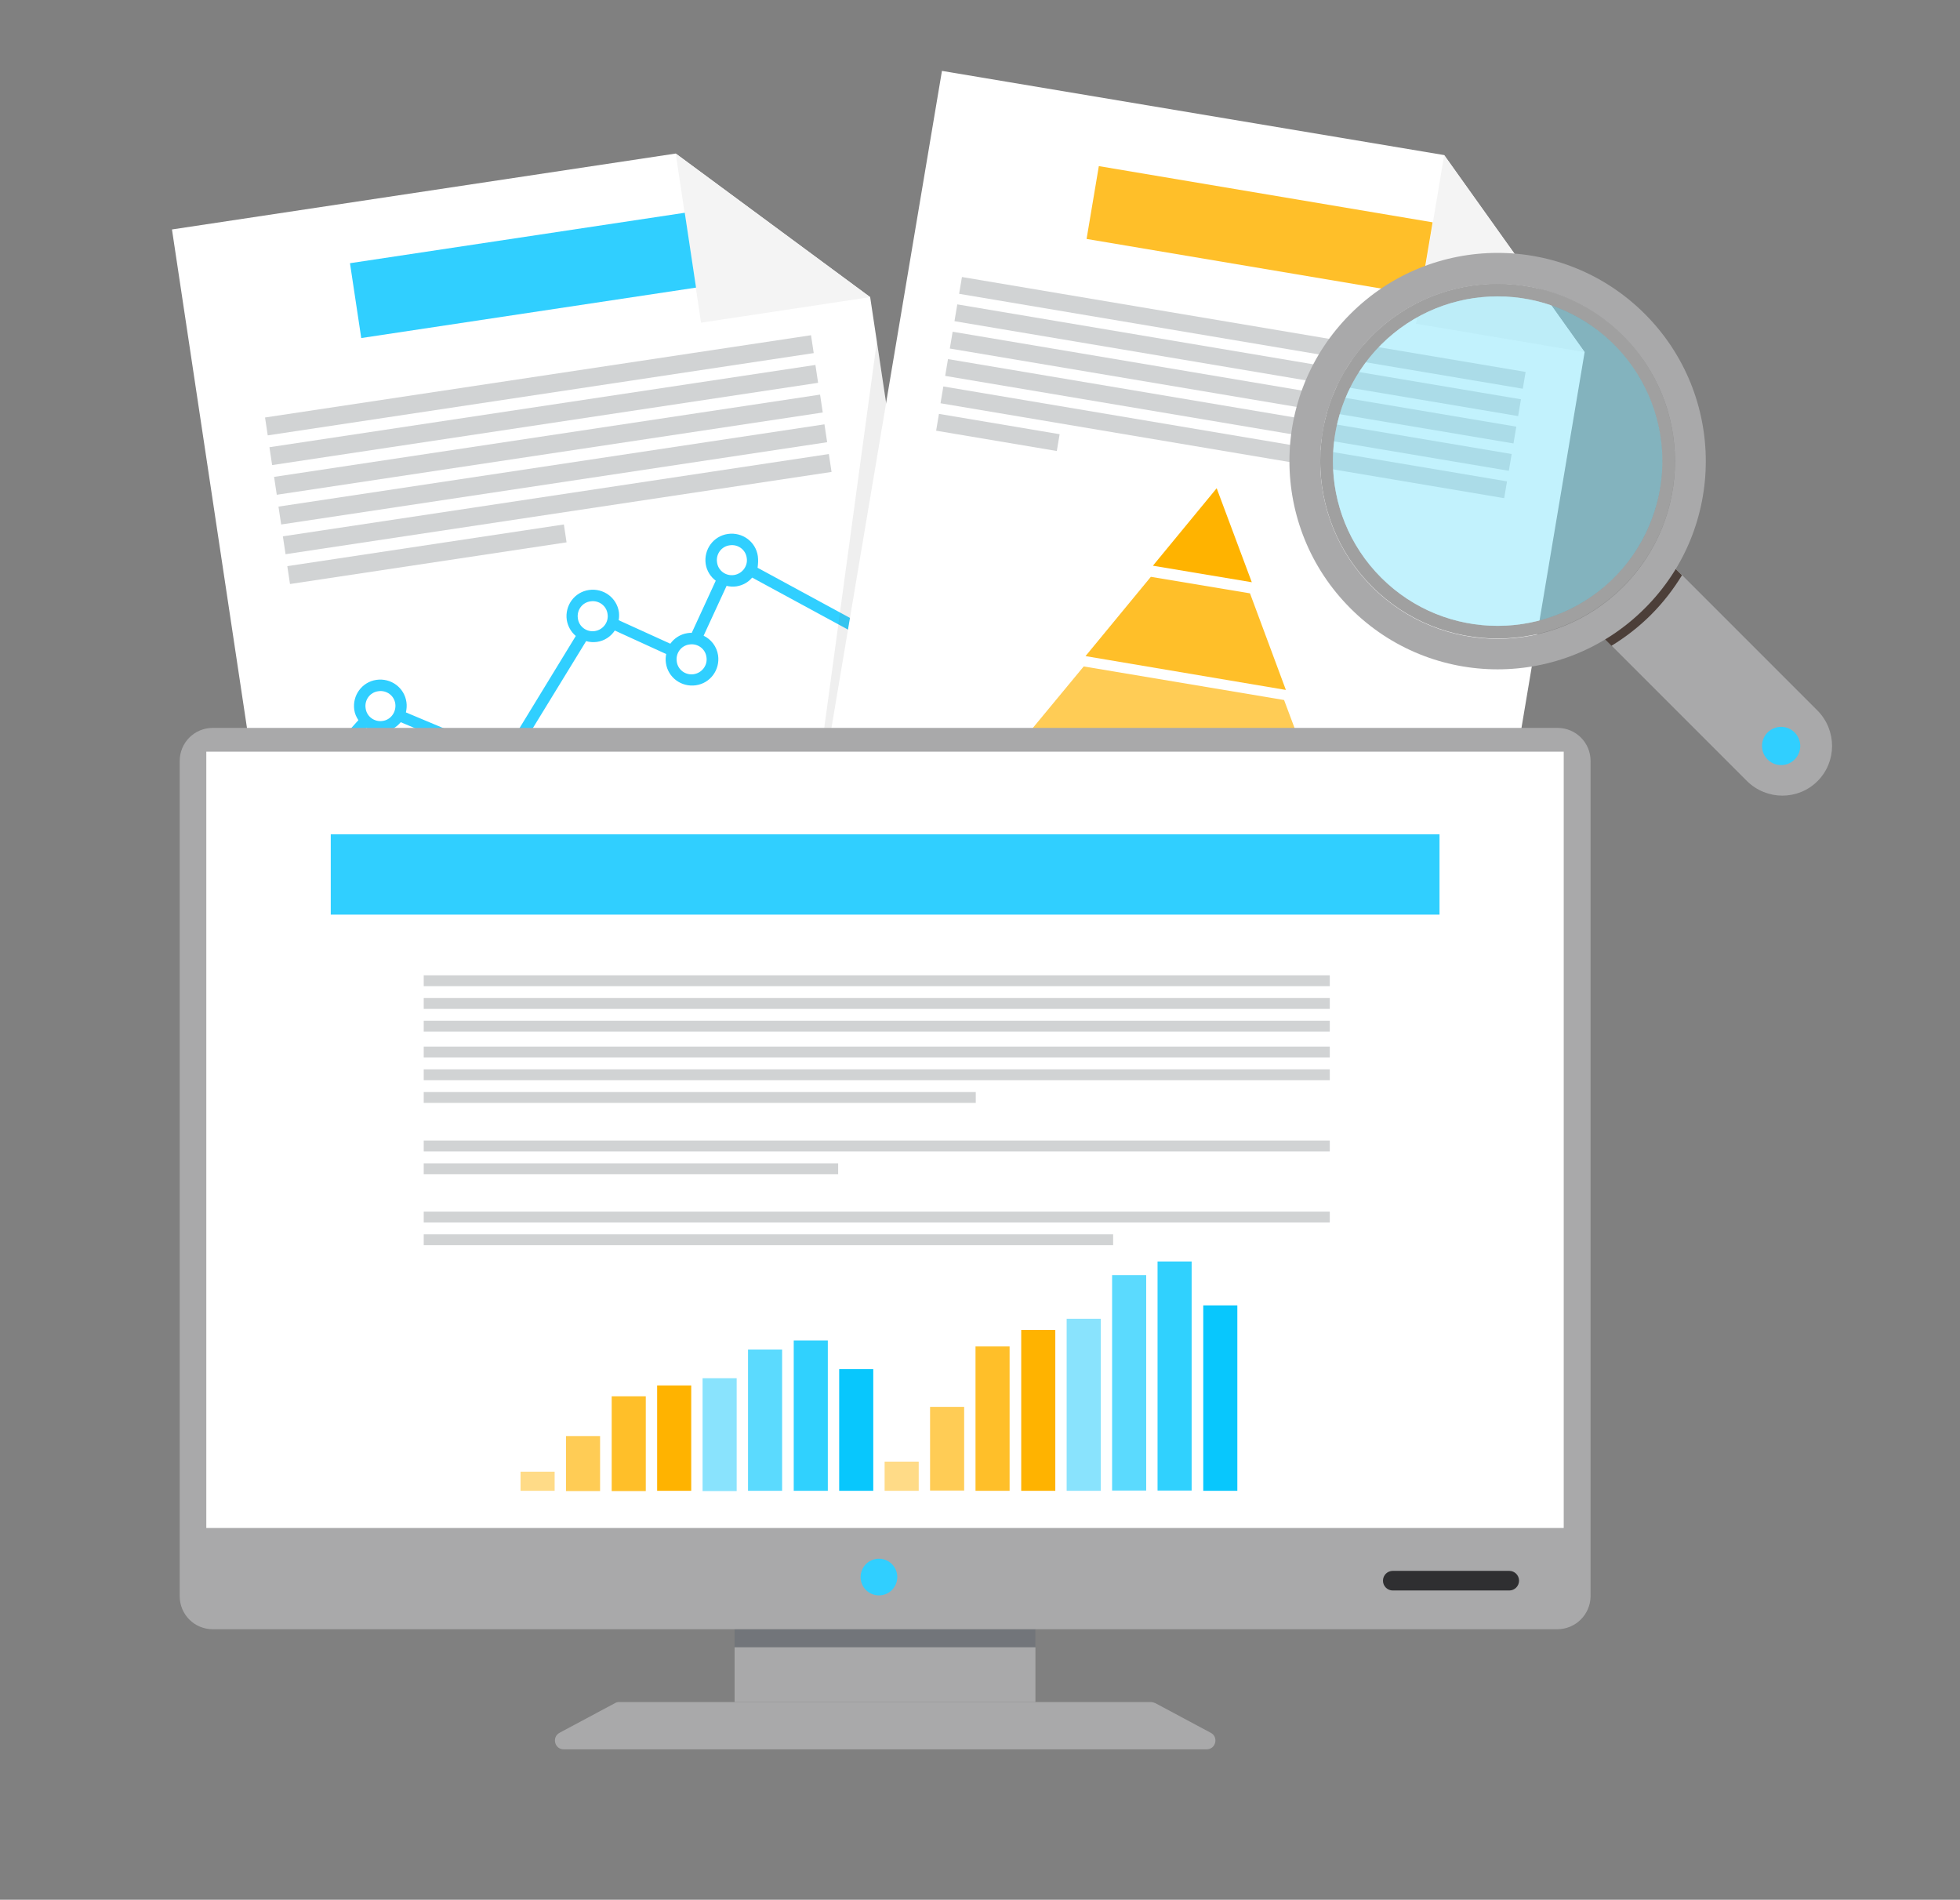 <?xml version="1.0" encoding="utf-8"?>
<svg id="master-artboard" viewBox="0 0 759.072 735.599" version="1.1" xmlns="http://www.w3.org/2000/svg" x="0px" y="0px" style="enable-background:new 0 0 1400 980;" width="759.072px" height="735.599px"><rect x="0" y="0" width="759.072" height="735.599" fill="#808080" stroke="none"/><rect id="ee-background" x="0" y="0" width="759.072" height="735.599" style="fill: white; fill-opacity: 0; pointer-events: none;"/>




<g id="XMLID_2_" transform="matrix(1, 0, 0, 1, -366.601, -142.151)">
	<g id="XMLID_111_">
		<g id="XMLID_5_">
			<path d="M 628.3 201.6 L 433.2 231 L 484.7 573.2 L 745.3 533.9 L 703.6 257.2 Z" id="XMLID_7_" class="st3" style="fill: rgb(255, 255, 255);"/>
			<path d="M 638.1 267.1 L 703.6 257.2 L 628.3 201.6 Z" id="XMLID_6_" class="st5" style="fill: rgb(244, 244, 244);"/>
		</g>
		<g id="XMLID_33_">
			<g id="XMLID_4_">
				
					<path d="M 496.8 525.5 H 507.6 V 531.5 H 496.8 V 525.5 Z" id="XMLID_2351_" transform="matrix(0.989 -0.149 0.149 0.989 -73.145 80.719)" class="st6" style="fill: rgb(235, 76, 69);"/>
				
					<path d="M 510.2 512.1 H 521 V 529.5 H 510.2 V 512.1 Z" id="XMLID_2350_" transform="matrix(0.989 -0.149 0.149 0.989 -71.843 82.626)" class="st7" style="fill: rgb(249, 139, 56);"/>
				
					<path d="M 523.5 497.5 H 534.3 V 527.4 H 523.5 V 497.5 Z" id="XMLID_2349_" transform="matrix(0.989 -0.149 0.149 0.989 -70.45 84.511)" class="st8" style="fill: rgb(247, 209, 52);"/>
				
					<path d="M 537.4 492 H 548.2 V 525.3 H 537.4 V 492 Z" id="XMLID_2348_" transform="matrix(0.989 -0.149 0.149 0.989 -69.721 86.547)" class="st9" style="fill: rgb(84, 187, 155);"/>
				
					<path d="M 551.5 487.5 H 562.3 V 523.1 H 551.5 V 487.5 Z" id="XMLID_2356_" transform="matrix(0.989 -0.149 0.149 0.989 -69.076 88.604)" class="st10" style="fill: rgb(40, 190, 224);"/>
				
					<path d="M 565 476.4 H 575.8 V 521 H 565 V 476.4 Z" id="XMLID_2355_" transform="matrix(0.989 -0.149 0.149 0.989 -67.942 90.549)" class="st6" style="fill: rgb(235, 76, 69);"/>
				
					<path d="M 579 471.5 H 589.8 V 519 H 579 V 471.5 Z" id="XMLID_2354_" transform="matrix(0.989 -0.149 0.149 0.989 -67.26 92.6)" class="st7" style="fill: rgb(249, 139, 56);"/>
				
					<path d="M 593.9 478.4 H 604.7 V 516.8 H 593.9 V 478.4 Z" id="XMLID_2353_" transform="matrix(0.989 -0.149 0.149 0.989 -67.442 94.846)" class="st8" style="fill: rgb(247, 209, 52);"/>
				
					<path d="M 610.3 505.2 H 621.1 V 514.4 H 610.3 V 505.2 Z" id="XMLID_19_" transform="matrix(0.989 -0.149 0.149 0.989 -69.09 97.426)" class="st6" style="fill: rgb(235, 76, 69);"/>
				
					<path d="M 623.3 485.9 H 634.1 V 512.4 H 623.3 V 485.9 Z" id="XMLID_16_" transform="matrix(0.989 -0.149 0.149 0.989 -67.353 99.231)" class="st7" style="fill: rgb(249, 139, 56);"/>
				
					<path d="M 636.1 464.7 H 646.9 V 510.3 H 636.1 V 464.7 Z" id="XMLID_15_" transform="matrix(0.989 -0.149 0.149 0.989 -65.482 101.011)" class="st8" style="fill: rgb(247, 209, 52);"/>
				
					<path d="M 649.9 457.4 H 660.7 V 508.2 H 649.9 V 457.4 Z" id="XMLID_14_" transform="matrix(0.989 -0.149 0.149 0.989 -64.626 103.02)" class="st9" style="fill: rgb(84, 187, 155);"/>
				
					<path d="M 663.9 451.8 H 674.7 V 506.1 H 663.9 V 451.8 Z" id="XMLID_13_" transform="matrix(0.989 -0.149 0.149 0.989 -63.889 105.053)" class="st10" style="fill: rgb(40, 190, 224);"/>
				
					<path d="M 677.1 436 H 687.9 V 504.1 H 677.1 V 436 Z" id="XMLID_10_" transform="matrix(0.989 -0.149 0.149 0.989 -62.41 106.919)" class="st6" style="fill: rgb(235, 76, 69);"/>
				
					<path d="M 691 429.6 H 701.8 V 502 H 691 V 429.6 Z" id="XMLID_9_" transform="matrix(0.989 -0.149 0.149 0.989 -61.618 108.942)" class="st7" style="fill: rgb(249, 139, 56);"/>
				
					<path d="M 706.2 441.2 H 717 V 499.8 H 706.2 V 441.2 Z" id="XMLID_11_" transform="matrix(0.989 -0.149 0.149 0.989 -62.149 111.271)" class="st8" style="fill: rgb(247, 209, 52);"/>
			</g>
			
				<path d="M 492.8 518.2 H 727 V 521.6 H 492.8 V 518.2 Z" id="XMLID_22_" transform="matrix(0.989 -0.149 0.149 0.989 -70.649 96.678)" class="st11" style="fill: rgb(65, 64, 66);"/>
			<g id="XMLID_26_">
				<g id="XMLID_28_">
					<g id="XMLID_30_">
						<g id="XMLID_31_">
							<path id="XMLID_186_" class="st10" d="M660.1,357.5c-0.8-5.6-6-9.4-11.6-8.6c-5.6,0.8-9.4,6-8.6,11.6c0.4,2.7,1.9,5,3.9,6.5&#10;&#9;&#9;&#9;&#9;&#9;&#9;&#9;&#9;l-9.3,20.2c-0.5,0-1.1,0-1.6,0.1c-2.8,0.4-5.2,2-6.7,4.1l-20-9.1c0.2-1,0.2-2.1,0.1-3.1c-0.8-5.6-6-9.4-11.6-8.6&#10;&#9;&#9;&#9;&#9;&#9;&#9;&#9;&#9;c-5.6,0.8-9.4,6-8.6,11.6c0.4,2.5,1.7,4.7,3.5,6.2l-23.7,38.8c-1.8-0.9-3.9-1.3-6.1-1c-2.8,0.4-5.2,2-6.7,4.1l-29.3-12.3&#10;&#9;&#9;&#9;&#9;&#9;&#9;&#9;&#9;c0.3-1.3,0.4-2.7,0.2-4c-0.8-5.6-6-9.4-11.6-8.6c-5.6,0.8-9.4,6-8.6,11.6c0.2,1.5,0.8,2.8,1.6,4l-21.3,23.7l3.2,2.9&#10;&#9;&#9;&#9;&#9;&#9;&#9;&#9;&#9;l21.2-23.6c2,1.3,4.4,1.9,6.9,1.5c2.6-0.4,4.8-1.8,6.4-3.7l29.6,12.4c-0.2,1.1-0.3,2.3-0.1,3.5c0.8,5.6,6,9.4,11.6,8.6&#10;&#9;&#9;&#9;&#9;&#9;&#9;&#9;&#9;c5.6-0.8,9.4-6,8.6-11.6c-0.3-1.8-1-3.4-2.1-4.8l24.2-39.5c1.3,0.4,2.8,0.5,4.2,0.3c2.9-0.4,5.4-2.1,6.9-4.4l19.9,9.1&#10;&#9;&#9;&#9;&#9;&#9;&#9;&#9;&#9;c-0.2,1.1-0.3,2.3-0.1,3.5c0.8,5.6,6,9.4,11.6,8.6c5.6-0.8,9.4-6,8.6-11.6c-0.5-3.4-2.7-6.2-5.6-7.6l8.9-19.3&#10;&#9;&#9;&#9;&#9;&#9;&#9;&#9;&#9;c1.2,0.3,2.5,0.4,3.8,0.2c2.5-0.4,4.6-1.6,6.1-3.4l44.6,24.2l2.1-3.8l-44.6-24.2C660.2,360.5,660.3,359,660.1,357.5z&#10;&#9;&#9;&#9;&#9;&#9;&#9;&#9;&#9; M514.8,421.3c-3.2,0.5-6.2-1.7-6.6-4.9c-0.5-3.2,1.7-6.2,4.9-6.6c3.2-0.5,6.2,1.7,6.6,4.9&#10;&#9;&#9;&#9;&#9;&#9;&#9;&#9;&#9;C520.1,417.9,517.9,420.9,514.8,421.3z M562.2,442.1c-3.2,0.5-6.2-1.7-6.6-4.9c-0.5-3.2,1.7-6.2,4.9-6.6&#10;&#9;&#9;&#9;&#9;&#9;&#9;&#9;&#9;c3.2-0.5,6.2,1.7,6.6,4.9C567.6,438.6,565.4,441.6,562.2,442.1z M597,386.5c-3.2,0.5-6.2-1.7-6.6-4.9&#10;&#9;&#9;&#9;&#9;&#9;&#9;&#9;&#9;c-0.5-3.2,1.7-6.2,4.9-6.6c3.2-0.5,6.2,1.7,6.6,4.9C602.4,383,600.2,386,597,386.5z M635.3,403.2c-3.2,0.5-6.2-1.7-6.6-4.9&#10;&#9;&#9;&#9;&#9;&#9;&#9;&#9;&#9;c-0.5-3.2,1.7-6.2,4.9-6.6c3.2-0.5,6.2,1.7,6.6,4.9C640.7,399.7,638.5,402.7,635.3,403.2z M650.9,364.8&#10;&#9;&#9;&#9;&#9;&#9;&#9;&#9;&#9;c-3.2,0.5-6.2-1.7-6.6-4.9c-0.5-3.2,1.7-6.2,4.9-6.6c3.2-0.5,6.2,1.7,6.6,4.9C656.3,361.3,654.1,364.3,650.9,364.8z" style="fill: rgb(48, 207, 255);"/>
						</g>
					</g>
				</g>
				<path d="M 706.6 388 A 3.3 3.3 0 0 1 703.3 391.3 A 3.3 3.3 0 0 1 700 388 A 3.3 3.3 0 0 1 703.3 384.7 A 3.3 3.3 0 0 1 706.6 388 Z" id="XMLID_23_" class="st10" style="fill: rgb(40, 190, 224);"/>
				<path d="M 489.3 446 A 3.3 3.3 0 0 1 486 449.3 A 3.3 3.3 0 0 1 482.7 446 A 3.3 3.3 0 0 1 486 442.7 A 3.3 3.3 0 0 1 489.3 446 Z" id="XMLID_27_" class="st10" style="fill: rgb(40, 190, 224);"/>
			</g>
			
				<path d="M 503.5 234.1 H 634.6 V 263.4 H 503.5 V 234.1 Z" id="XMLID_32_" transform="matrix(0.989 -0.149 0.149 0.989 -30.702 87.564)" class="st10" style="fill: rgb(48, 207, 255);"/>
			
				<path d="M 468.5 287.8 H 682.3 V 294.8 H 468.5 V 287.8 Z" id="XMLID_34_" transform="matrix(0.989 -0.149 0.149 0.989 -36.982 88.979)" class="st12" style="fill: rgb(209, 211, 212);"/>
			
				<path d="M 470.2 299.3 H 684 V 306.3 H 470.2 V 299.3 Z" id="XMLID_35_" transform="matrix(0.989 -0.149 0.149 0.989 -38.675 89.366)" class="st12" style="fill: rgb(209, 211, 212);"/>
			
				<path d="M 472 310.8 H 685.8 V 317.8 H 472 V 310.8 Z" id="XMLID_36_" transform="matrix(0.989 -0.149 0.149 0.989 -40.369 89.752)" class="st12" style="fill: rgb(209, 211, 212);"/>
			
				<path d="M 473.7 322.3 H 687.5 V 329.3 H 473.7 V 322.3 Z" id="XMLID_55_" transform="matrix(0.989 -0.149 0.149 0.989 -42.062 90.138)" class="st12" style="fill: rgb(209, 211, 212);"/>
			
				<path d="M 475.4 333.8 H 689.2 V 340.8 H 475.4 V 333.8 Z" id="XMLID_74_" transform="matrix(0.989 -0.149 0.149 0.989 -43.755 90.525)" class="st12" style="fill: rgb(209, 211, 212);"/>
			
				<path d="M 477.7 353.2 H 586 V 360.2 H 477.7 V 353.2 Z" id="XMLID_98_" transform="matrix(0.989 -0.149 0.149 0.989 -47.202 83.225)" class="st12" style="fill: rgb(209, 211, 212);"/>
		</g>
	</g>
	<g id="XMLID_183_">
		<g id="XMLID_119_">
			<path d="M 925.9 202.2 L 731.4 169.6 L 674 510.8 L 933.9 554.5 L 980.3 278.5 Z" id="XMLID_176_" class="st3" style="fill: rgb(255, 255, 255);"/>
			<path d="M 915 267.5 L 980.3 278.5 L 925.9 202.2 Z" id="XMLID_129_" class="st5" style="fill: rgb(244, 244, 244);"/>
		</g>
		<g id="XMLID_3_">
			<g id="XMLID_46_">
				<path d="M 734.9 465.6 L 891.1 491.8 L 877.2 454.5 L 760.3 434.8 Z" id="XMLID_51_" class="st9" style="fill: rgb(84, 187, 155);"/>
				<path d="M 708.9 500.2 L 904.4 533.1 L 890.5 495.7 L 734.2 469.5 Z" id="XMLID_50_" class="st10" style="fill: rgb(40, 190, 224);"/>
				<path d="M 850.7 371.9 L 812.3 365.5 L 787 396.2 L 864.6 409.3 Z" id="XMLID_49_" class="st7" style="fill: rgb(255, 191, 41);"/>
				<path d="M 786.3 400.2 L 760.9 430.9 L 877.9 450.6 L 863.9 413.2 Z" id="XMLID_48_" class="st8" style="fill: rgb(255, 204, 85);"/>
				<path d="M 837.8 331.2 L 813.1 361.2 L 851.4 367.6 Z" id="XMLID_47_" class="st6" style="fill: rgb(255, 179, 0);"/>
			</g>
		</g>
		
			<path d="M 789.1 216.9 H 920.2 V 245.5 H 789.1 V 216.9 Z" id="XMLID_52_" transform="matrix(0.986 0.166 -0.166 0.986 50.112 -138.383)" class="st6" style="fill: rgb(255, 191, 41);"/>
		
			<path d="M 737.3 267.5 H 958.7 V 274.1 H 737.3 V 267.5 Z" id="XMLID_1227_" transform="matrix(0.986 0.166 -0.166 0.986 56.572 -136.737)" class="st12" style="fill: rgb(209, 211, 212);"/>
		
			<path d="M 735.5 278.1 H 956.9 V 284.7 H 735.5 V 278.1 Z" id="XMLID_1228_" transform="matrix(0.986 0.166 -0.166 0.986 58.305 -136.294)" class="st12" style="fill: rgb(209, 211, 212);"/>
		
			<path d="M 733.7 288.7 H 955.1 V 295.3 H 733.7 V 288.7 Z" id="XMLID_1229_" transform="matrix(0.986 0.166 -0.166 0.986 60.039 -135.852)" class="st12" style="fill: rgb(209, 211, 212);"/>
		
			<path d="M 731.9 299.3 H 953.3 V 305.9 H 731.9 V 299.3 Z" id="XMLID_1234_" transform="matrix(0.986 0.166 -0.166 0.986 61.773 -135.41)" class="st12" style="fill: rgb(209, 211, 212);"/>
		
			<path d="M 730.1 309.9 H 951.5 V 316.5 H 730.1 V 309.9 Z" id="XMLID_1239_" transform="matrix(0.986 0.166 -0.166 0.986 63.507 -134.968)" class="st12" style="fill: rgb(209, 211, 212);"/>
		
			<path d="M 729.6 306.1 H 777 V 312.7 H 729.6 V 306.1 Z" id="XMLID_1245_" transform="matrix(0.986 0.166 -0.166 0.986 61.669 -120.518)" class="st12" style="fill: rgb(209, 211, 212);"/>
	</g>
	<path d="M 706.2 274.3 L 674 510.8 L 709.8 298.1 Z" id="XMLID_17_" class="st13" style="opacity: 0.1; fill: rgb(96, 96, 96);"/>
	<path d="M 674 510.8 L 745.3 533.9 L 743.6 522.5 Z" id="XMLID_25_" class="st13" style="opacity: 0.1; fill: rgb(96, 96, 96);"/>
</g>
<g id="XMLID_44_" transform="matrix(1, 0, 0, 1, -366.601, -142.151)">
	<g id="XMLID_63_">
		<g id="XMLID_127_">
			<path d="M 651.1 730.3 H 767.6 V 780 H 651.1 V 730.3 Z" id="XMLID_131_" class="st14" style="fill: rgb(114, 117, 122);"/>
			<path d="M 651.1 780 H 767.6 V 801.2 H 651.1 V 780 Z" id="XMLID_132_" class="st15" style="fill: rgb(169, 169, 170);"/>
		</g>
		<path id="XMLID_66_" class="st11" d="M812.3,801.2H606.4c-0.6,0-1.1,0.1-1.6,0.4l-21.5,11.5c-3.1,1.7-1.9,6.4,1.6,6.4h249&#10;&#9;&#9;&#9;c3.6,0,4.7-4.8,1.6-6.4l-21.5-11.5C813.4,801.4,812.9,801.2,812.3,801.2z" style="fill: rgb(169, 169, 170);"/>
		<path id="XMLID_65_" class="st11" d="M969.7,773H449c-7.1,0-12.8-5.7-12.8-12.8V436.8c0-7.1,5.7-12.8,12.8-12.8h520.8&#10;&#9;&#9;&#9;c7.1,0,12.8,5.7,12.8,12.8v323.5C982.5,767.3,976.8,773,969.7,773z" style="fill: rgb(169, 169, 170);"/>
		<path d="M 446.5 433.2 H 972.2 V 733.8 H 446.5 V 433.2 Z" id="XMLID_64_" class="st3" style="fill: rgb(255, 255, 255);"/>
		<path id="XMLID_79_" class="st16" d="M951.1,758H906c-2.1,0-3.8-1.7-3.8-3.8l0,0c0-2.1,1.7-3.8,3.8-3.8h45.1&#10;&#9;&#9;&#9;c2.1,0,3.8,1.7,3.8,3.8l0,0C954.9,756.3,953.2,758,951.1,758z" style="fill: rgb(47, 47, 49);"/>
	</g>
	<g id="XMLID_2339_">
		<path d="M 530.7 519.8 H 881.6 V 524 H 530.7 V 519.8 Z" id="XMLID_2322_" class="st12" style="fill: rgb(209, 211, 212);"/>
		<path d="M 530.7 528.6 H 881.6 V 532.8 H 530.7 V 528.6 Z" id="XMLID_2321_" class="st12" style="fill: rgb(209, 211, 212);"/>
		<path d="M 530.7 537.4 H 881.6 V 541.6 H 530.7 V 537.4 Z" id="XMLID_2320_" class="st12" style="fill: rgb(209, 211, 212);"/>
		<path d="M 530.7 547.4 H 881.6 V 551.6 H 530.7 V 547.4 Z" id="XMLID_2325_" class="st12" style="fill: rgb(209, 211, 212);"/>
		<path d="M 530.7 556.2 H 881.6 V 560.4 H 530.7 V 556.2 Z" id="XMLID_2324_" class="st12" style="fill: rgb(209, 211, 212);"/>
		<path d="M 530.7 565 H 744.5 V 569.2 H 530.7 V 565 Z" id="XMLID_2323_" class="st12" style="fill: rgb(209, 211, 212);"/>
		<path d="M 530.7 583.8 H 881.6 V 588 H 530.7 V 583.8 Z" id="XMLID_2327_" class="st12" style="fill: rgb(209, 211, 212);"/>
		<path d="M 530.7 592.6 H 691.2 V 596.8 H 530.7 V 592.6 Z" id="XMLID_2326_" class="st12" style="fill: rgb(209, 211, 212);"/>
		<path d="M 530.7 611.3 H 881.6 V 615.5 H 530.7 V 611.3 Z" id="XMLID_2329_" class="st12" style="fill: rgb(209, 211, 212);"/>
		<path d="M 530.7 620.1 H 797.7 V 624.3 H 530.7 V 620.1 Z" id="XMLID_2328_" class="st12" style="fill: rgb(209, 211, 212);"/>
	</g>
	<path d="M 494.7 465.2 H 924.1 V 496.3 H 494.7 V 465.2 Z" id="XMLID_2305_" class="st8" style="fill: rgb(48, 207, 255);"/>
	<path d="M 714.1 752.8 A 7.1 7.1 0 0 1 707 759.9 A 7.1 7.1 0 0 1 699.9 752.8 A 7.1 7.1 0 0 1 707 745.7 A 7.1 7.1 0 0 1 714.1 752.8 Z" id="XMLID_61_" class="st10" style="fill: rgb(48, 207, 255);"/>
</g>
<g id="XMLID_60_" transform="matrix(1, 0, 0, 1, -366.601, -142.151)">
	<path d="M 568.2 712 H 581.4 V 719.4 H 568.2 V 712 Z" id="XMLID_108_" class="st6" style="fill: rgb(255, 219, 135);"/>
	<path d="M 585.8 698.2 H 599 V 719.5 H 585.8 V 698.2 Z" id="XMLID_105_" class="st7" style="fill: rgb(255, 204, 85);"/>
	<path d="M 603.5 682.8 H 616.7 V 719.5 H 603.5 V 682.8 Z" id="XMLID_104_" class="st8" style="fill: rgb(255, 191, 41);"/>
	<path d="M 621.1 678.6 H 634.3 V 719.4 H 621.1 V 678.6 Z" id="XMLID_103_" class="st9" style="fill: rgb(255, 179, 0);"/>
	<path d="M 638.7 675.8 H 651.9 V 719.5 H 638.7 V 675.8 Z" id="XMLID_99_" class="st10" style="fill: rgb(137, 227, 253);"/>
	<path d="M 656.3 664.7 H 669.5 V 719.4 H 656.3 V 664.7 Z" id="XMLID_97_" class="st6" style="fill: rgb(91, 218, 254);"/>
	<path d="M 674 661.2 H 687.2 V 719.4 H 674 V 661.2 Z" id="XMLID_78_" class="st7" style="fill: rgb(48, 209, 254);"/>
	<path d="M 691.6 672.3 H 704.8 V 719.4 H 691.6 V 672.3 Z" id="XMLID_76_" class="st8" style="fill: rgb(8, 199, 253);"/>
	<path d="M 709.2 708.1 H 722.4 V 719.4 H 709.2 V 708.1 Z" id="XMLID_75_" class="st6" style="fill: rgb(255, 219, 135);"/>
	<path d="M 726.8 686.9 H 740 V 719.3 H 726.8 V 686.9 Z" id="XMLID_73_" class="st7" style="fill: rgb(255, 204, 85);"/>
	<path d="M 744.4 663.5 H 757.6 V 719.4 H 744.4 V 663.5 Z" id="XMLID_72_" class="st8" style="fill: rgb(255, 191, 41);"/>
	<path d="M 762.1 657.1 H 775.3 V 719.4 H 762.1 V 657.1 Z" id="XMLID_71_" class="st9" style="fill: rgb(255, 179, 0);"/>
	<path d="M 779.7 652.8 H 792.9 V 719.4 H 779.7 V 652.8 Z" id="XMLID_70_" class="st10" style="fill: rgb(137, 227, 253);"/>
	<path d="M 797.3 635.9 H 810.5 V 719.3 H 797.3 V 635.9 Z" id="XMLID_69_" class="st6" style="fill: rgb(91, 218, 254);"/>
	<path d="M 814.9 630.6 H 828.1 V 719.3 H 814.9 V 630.6 Z" id="XMLID_68_" class="st7" style="fill: rgb(48, 209, 254);"/>
	<path d="M 832.6 647.6 H 845.8 V 719.4 H 832.6 V 647.6 Z" id="XMLID_62_" class="st8" style="fill: rgb(8, 199, 253);"/>
<path d="M 538.18 634.956" style="fill: rgb(255, 204, 85); fill-opacity: 1; stroke: rgb(0, 0, 0); stroke-opacity: 1; stroke-width: 0; paint-order: fill;"/></g>
<g id="XMLID_43_" transform="matrix(1, 0, 0, 1, -366.601, -142.151)">
	<path id="XMLID_115_" class="st17" d="M1070.5,444.6L1070.5,444.6c-7.5,7.5-19.7,7.5-27.3,0l-58.8-58.8l27.3-27.3l58.8,58.8&#10;&#9;&#9;C1078,424.9,1078,437.1,1070.5,444.6z" style="fill: rgb(169, 169, 170);"/>
	<g id="XMLID_116_">
		<g id="XMLID_113_">
			<path id="XMLID_137_" class="st18" d="M1018,364.9l-6.3-6.3l-27.3,27.3l6.3,6.3c5.4-3.3,10.6-7.3,15.3-12&#10;&#9;&#9;&#9;&#9;S1014.7,370.3,1018,364.9z" style="fill: rgb(76, 63, 57);"/>
		</g>
		<path id="XMLID_124_" class="st19" d="M995.2,272.1c-26.8-26.8-70.4-26.8-97.2,0c-26.8,26.8-26.8,70.4,0,97.2s70.4,26.8,97.2,0&#10;&#9;&#9;&#9;S1022,299,995.2,272.1z M991.7,365.8c-24.9,24.9-65.3,24.9-90.2,0c-24.9-24.9-24.9-65.3,0-90.2c24.9-24.9,65.3-24.9,90.2,0&#10;&#9;&#9;&#9;C1016.6,300.6,1016.6,340.9,991.7,365.8z" style="fill: rgb(160, 160, 160);"/>
		<path d="M 1010.4 320.7 A 63.8 63.8 0 0 1 946.6 384.5 A 63.8 63.8 0 0 1 882.8 320.7 A 63.8 63.8 0 0 1 946.6 256.9 A 63.8 63.8 0 0 1 1010.4 320.7 Z" id="XMLID_125_" class="st20" style="opacity: 0.5; fill: rgb(134, 230, 252);"/>
		<path id="XMLID_121_" class="st21" d="M1003.6,263.7c-31.5-31.5-82.5-31.5-114,0s-31.5,82.5,0,114c31.5,31.5,82.5,31.5,114,0&#10;&#9;&#9;&#9;C1035.1,346.3,1035.1,295.2,1003.6,263.7z M995.2,369.4c-26.8,26.8-70.4,26.8-97.2,0s-26.8-70.4,0-97.2&#10;&#9;&#9;&#9;c26.8-26.8,70.4-26.8,97.2,0C1022,299,1022,342.5,995.2,369.4z" style="fill: rgb(169, 169, 170);"/>
	<path d="M 871.204 331.255" style="fill: rgb(169, 169, 170); fill-opacity: 1; stroke: rgb(0, 0, 0); stroke-opacity: 1; stroke-width: 0; paint-order: fill;"/></g>
	<path d="M 1063.8 431 A 7.4 7.4 0 0 1 1056.4 438.4 A 7.4 7.4 0 0 1 1049 431 A 7.4 7.4 0 0 1 1056.4 423.6 A 7.4 7.4 0 0 1 1063.8 431 Z" id="XMLID_112_" class="st0" style="fill: rgb(48, 207, 255);"/>
<path d="M 998.501 519.574" style="fill: rgb(169, 169, 170); fill-opacity: 1; stroke: rgb(0, 0, 0); stroke-opacity: 1; stroke-width: 0; paint-order: fill;"/></g>
</svg>